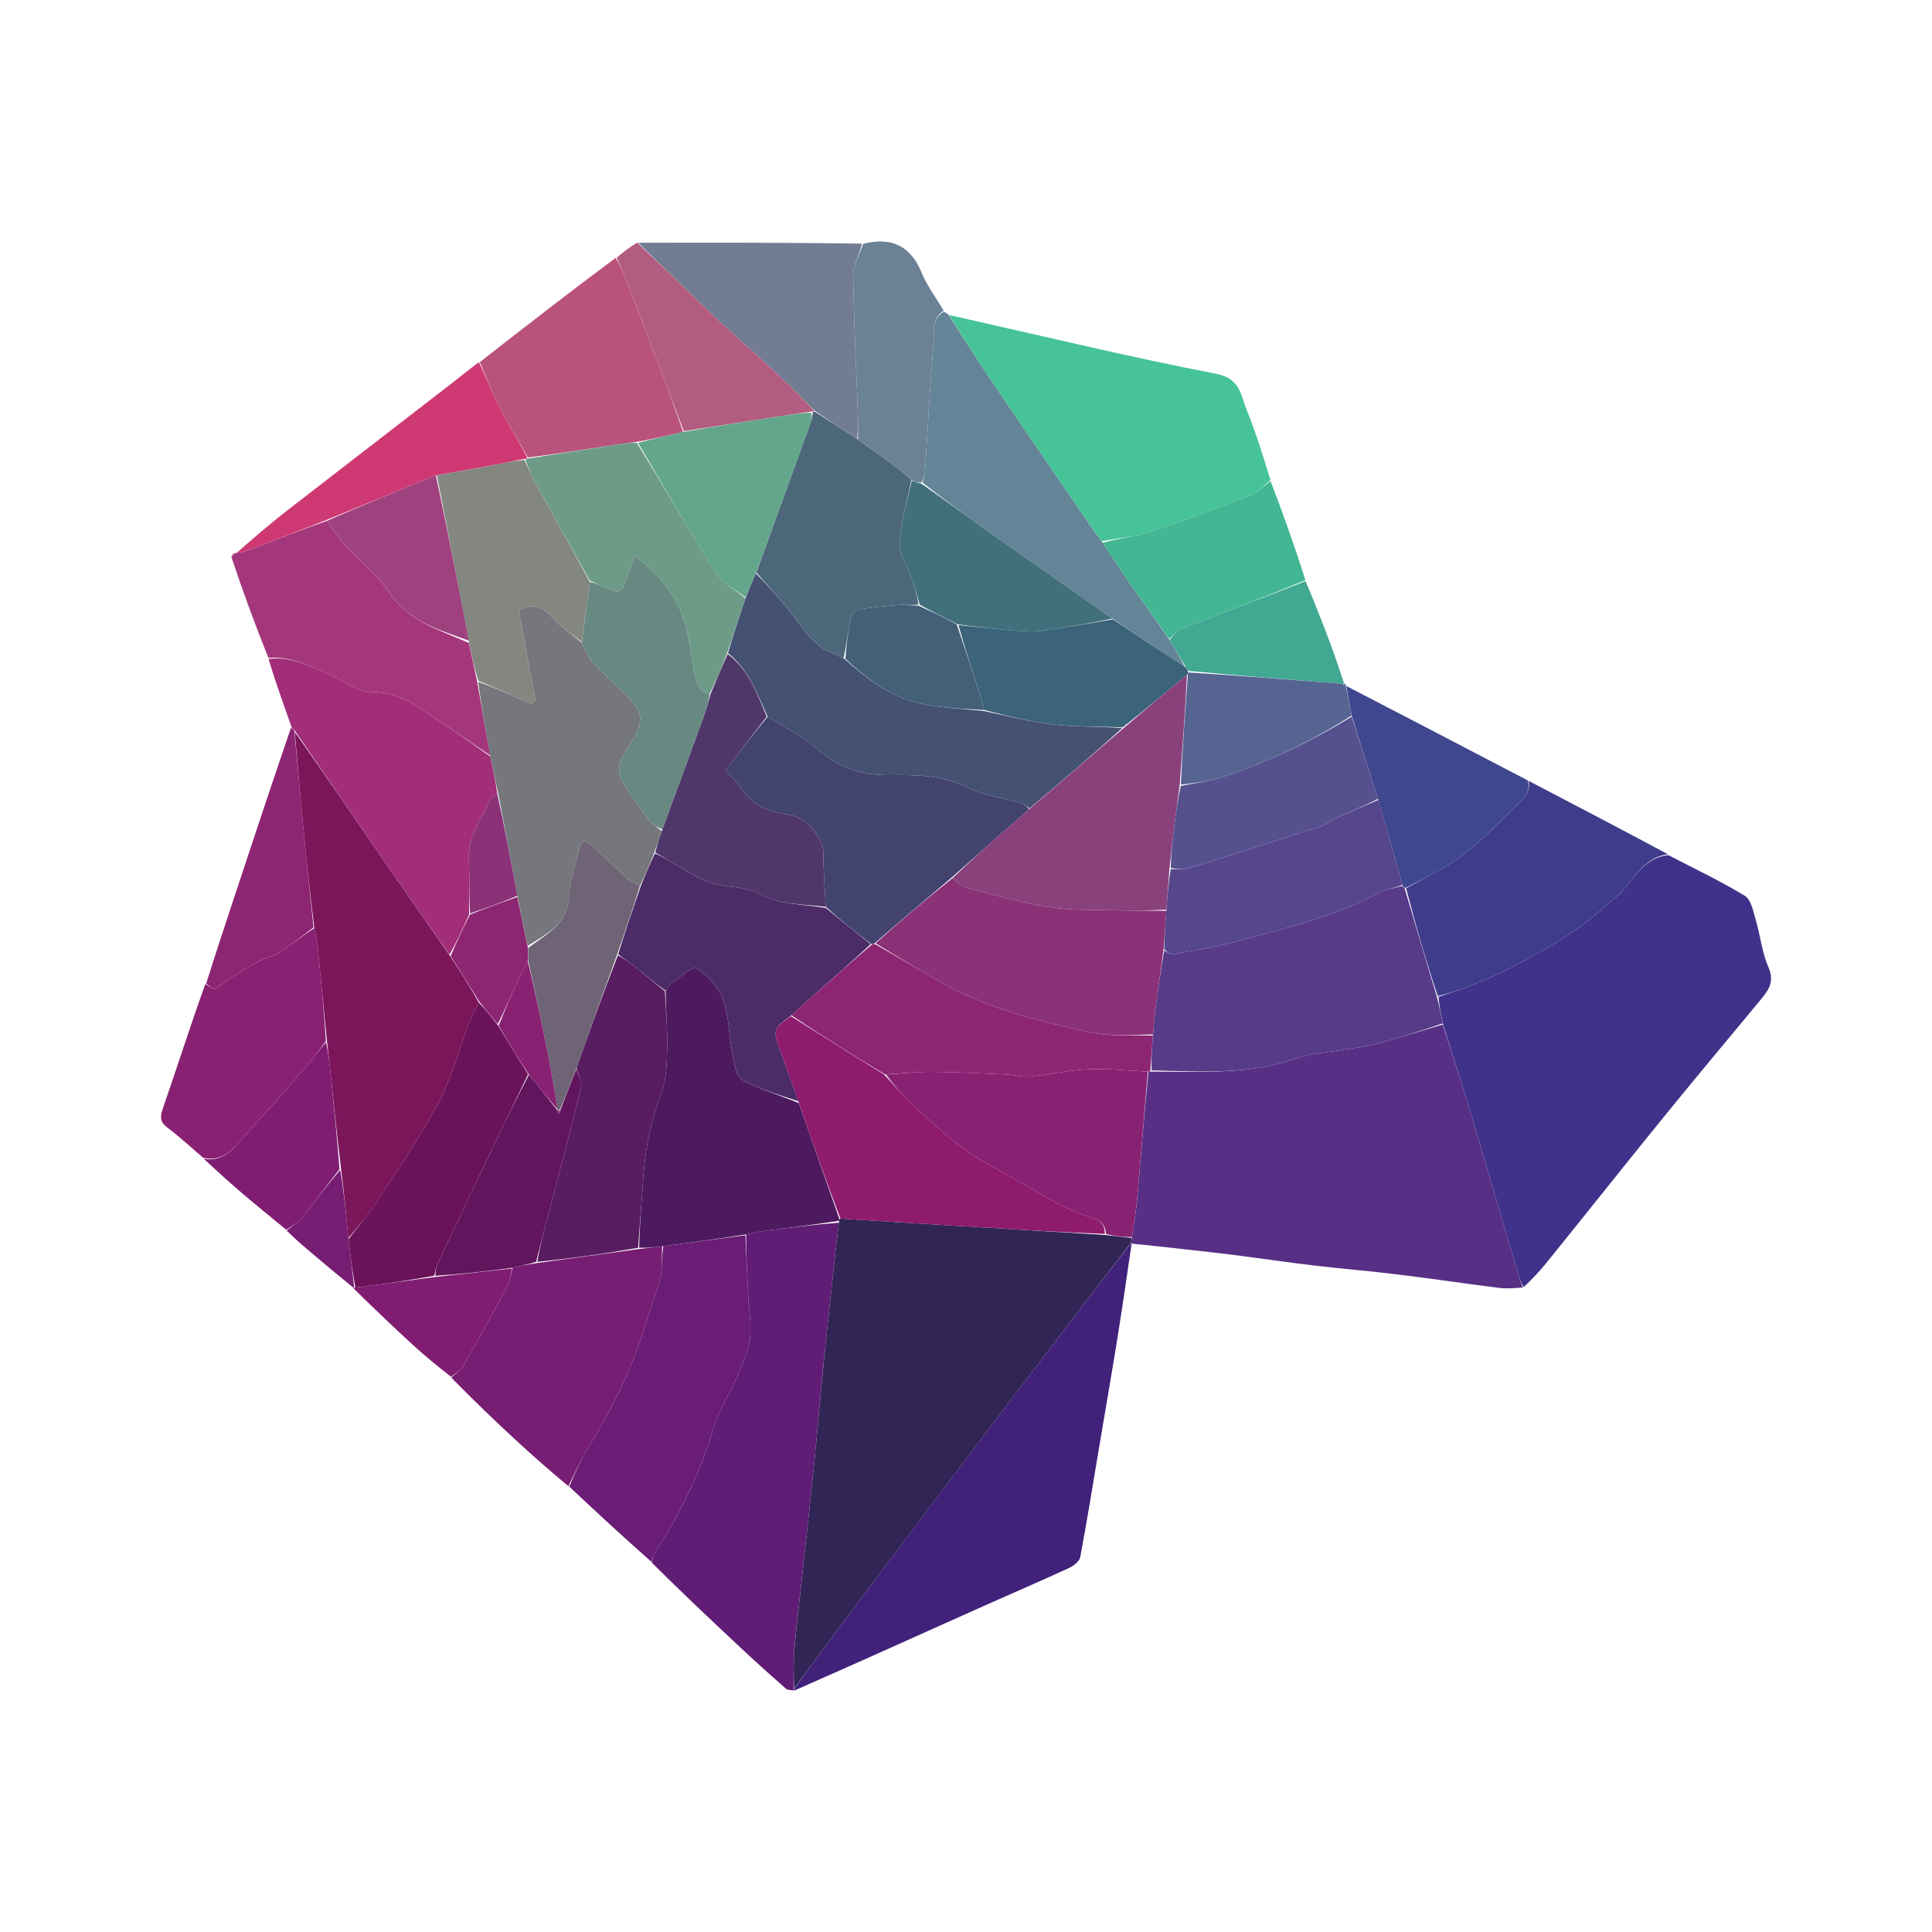 <svg xmlns="http://www.w3.org/2000/svg" width="24" height="24" fill="none" viewBox="0 0 24 24"><path fill="#40328A" d="M20.726 10.623C21.044 10.789 21.37 10.942 21.676 11.129C21.754 11.176 21.781 11.327 21.813 11.436C21.869 11.628 21.889 11.835 21.968 12.015C22.041 12.183 21.98 12.287 21.888 12.399C21.491 12.88 21.089 13.357 20.695 13.842C20.204 14.446 19.72 15.056 19.231 15.662C19.14 15.776 19.042 15.883 18.927 15.989C18.891 15.931 18.875 15.877 18.859 15.823C18.653 15.125 18.449 14.427 18.24 13.73C18.139 13.394 18.029 13.061 17.923 12.713C17.9 12.594 17.878 12.488 17.869 12.382C18.015 12.335 18.15 12.293 18.28 12.239C18.453 12.168 18.628 12.098 18.793 12.01C19.038 11.88 19.282 11.746 19.513 11.592C19.708 11.462 19.889 11.306 20.068 11.15C20.28 10.966 20.397 10.654 20.726 10.623Z"/><path fill="#573085" d="M17.923 12.727C18.029 13.061 18.139 13.394 18.24 13.73C18.449 14.427 18.653 15.125 18.859 15.823C18.875 15.877 18.891 15.931 18.917 15.994C18.823 16.001 18.718 16.011 18.616 15.998C18.195 15.945 17.775 15.882 17.354 15.831C17.018 15.789 16.68 15.763 16.344 15.723C16.004 15.683 15.664 15.633 15.324 15.589C15.118 15.563 14.912 15.541 14.706 15.518C14.501 15.495 14.295 15.472 14.072 15.45C14.054 15.45 14.047 15.447 14.05 15.436C14.055 15.41 14.056 15.395 14.063 15.367C14.089 15.192 14.114 15.031 14.129 14.868C14.174 14.35 14.215 13.831 14.266 13.312C14.274 13.312 14.289 13.312 14.305 13.312C14.916 13.31 15.513 13.355 16.094 13.15C16.289 13.082 16.504 13.072 16.709 13.037C16.834 13.015 16.961 13.005 17.082 12.972C17.364 12.896 17.643 12.809 17.923 12.727Z"/><path fill="#611D75" d="M9.861 21C9.827 20.993 9.784 20.997 9.762 20.977C9.574 20.812 9.389 20.645 9.207 20.475C8.837 20.129 8.469 19.782 8.097 19.412C8.107 19.358 8.115 19.323 8.133 19.295C8.448 18.803 8.705 18.285 8.871 17.717C8.933 17.504 9.065 17.314 9.154 17.108C9.22 16.954 9.295 16.795 9.315 16.632C9.338 16.449 9.302 16.258 9.293 16.07C9.281 15.828 9.27 15.586 9.268 15.334C9.353 15.313 9.429 15.299 9.505 15.289C9.811 15.25 10.118 15.212 10.422 15.188C10.405 15.332 10.388 15.461 10.374 15.591C10.324 16.055 10.273 16.52 10.226 16.984C10.188 17.37 10.156 17.756 10.118 18.142C10.078 18.539 10.035 18.935 9.992 19.332C9.951 19.711 9.904 20.09 9.869 20.47C9.854 20.641 9.86 20.814 9.858 20.99C9.859 20.993 9.861 21 9.861 21Z"/><path fill="#41217A" d="M14.057 15.45C14 15.849 13.941 16.248 13.877 16.647C13.807 17.083 13.731 17.518 13.658 17.954C13.58 18.417 13.506 18.881 13.419 19.343C13.409 19.396 13.336 19.452 13.28 19.478C12.926 19.641 12.568 19.795 12.212 19.954C11.847 20.116 11.482 20.282 11.117 20.445C10.707 20.629 10.296 20.812 9.873 20.998C9.861 21 9.859 20.993 9.864 20.98C10 20.792 10.13 20.615 10.261 20.439C10.697 19.858 11.131 19.275 11.568 18.696C12.121 17.963 12.676 17.233 13.232 16.503C13.501 16.149 13.775 15.799 14.046 15.447C14.046 15.447 14.054 15.45 14.057 15.45Z"/><path fill="#46C397" d="M11.789 3.913C12.896 4.161 14.001 4.429 15.114 4.645C15.41 4.703 15.412 4.911 15.487 5.094C15.601 5.372 15.69 5.661 15.782 5.964C15.693 6.041 15.621 6.12 15.532 6.154C15.126 6.311 14.718 6.465 14.305 6.601C14.107 6.666 13.897 6.689 13.687 6.721C13.656 6.681 13.629 6.652 13.607 6.619C13.17 5.983 12.731 5.347 12.299 4.708C12.122 4.448 11.959 4.178 11.789 3.913Z"/><path fill="#691D74" d="M9.259 15.344C9.27 15.586 9.281 15.828 9.293 16.07C9.302 16.258 9.338 16.449 9.315 16.632C9.295 16.795 9.22 16.954 9.154 17.108C9.065 17.314 8.933 17.504 8.871 17.717C8.705 18.285 8.448 18.803 8.133 19.295C8.115 19.323 8.107 19.358 8.093 19.402C7.755 19.104 7.418 18.794 7.072 18.467C7.149 18.285 7.224 18.112 7.323 17.955C7.646 17.44 7.896 16.891 8.066 16.303C8.109 16.156 8.173 16.014 8.204 15.865C8.229 15.742 8.22 15.611 8.24 15.481C8.588 15.434 8.924 15.389 9.259 15.344Z"/><path fill="#A22E79" d="M3.624 9.038C3.526 8.762 3.427 8.485 3.335 8.185C3.621 8.15 3.861 8.279 4.108 8.384C4.273 8.454 4.434 8.593 4.598 8.594C4.861 8.596 5.067 8.691 5.272 8.83C5.545 9.015 5.818 9.2 6.092 9.399C6.126 9.564 6.159 9.715 6.179 9.868C6.145 9.885 6.111 9.894 6.101 9.915C5.983 10.162 5.811 10.385 5.825 10.685C5.836 10.906 5.827 11.127 5.827 11.361C5.749 11.538 5.671 11.702 5.584 11.86C5.315 11.481 5.054 11.107 4.797 10.733C4.417 10.181 4.04 9.629 3.657 9.069C3.644 9.053 3.634 9.045 3.624 9.038Z"/><path fill="#771D73" d="M8.226 15.483C8.22 15.611 8.229 15.742 8.204 15.865C8.173 16.014 8.109 16.156 8.066 16.303C7.896 16.891 7.646 17.44 7.323 17.955C7.224 18.112 7.149 18.285 7.061 18.462C6.843 18.28 6.623 18.089 6.409 17.891C6.136 17.639 5.869 17.381 5.606 17.113C5.659 17.061 5.72 17.031 5.748 16.981C5.939 16.646 6.125 16.309 6.306 15.969C6.339 15.907 6.343 15.828 6.369 15.748C6.472 15.722 6.566 15.706 6.675 15.689C7.102 15.632 7.514 15.574 7.94 15.515C8.044 15.504 8.135 15.494 8.226 15.483Z"/><path fill="#403C8C" d="M20.72 10.612C20.397 10.654 20.28 10.966 20.068 11.15C19.889 11.306 19.708 11.462 19.513 11.592C19.282 11.746 19.038 11.88 18.793 12.01C18.628 12.098 18.453 12.168 18.28 12.239C18.15 12.293 18.015 12.335 17.86 12.374C17.71 11.924 17.583 11.481 17.467 11.034C17.624 10.949 17.771 10.87 17.916 10.789C18.278 10.585 18.557 10.277 18.853 9.991C18.936 9.912 19.015 9.833 18.989 9.7C19.564 10.001 20.14 10.301 20.72 10.612Z"/><path fill="#A4377C" d="M6.091 9.385C5.817 9.2 5.544 9.015 5.271 8.83C5.067 8.691 4.86 8.596 4.598 8.594C4.434 8.593 4.272 8.454 4.107 8.384C3.861 8.279 3.621 8.15 3.334 8.172C3.171 7.766 3.017 7.349 2.874 6.918C2.899 6.891 2.913 6.879 2.927 6.867C2.927 6.867 2.927 6.869 2.94 6.87C3.005 6.856 3.059 6.848 3.109 6.828C3.427 6.706 3.744 6.581 4.062 6.469C4.138 6.579 4.207 6.683 4.289 6.773C4.471 6.972 4.689 7.143 4.838 7.364C5.085 7.729 5.465 7.825 5.825 7.987C5.86 8.152 5.894 8.303 5.928 8.469C5.982 8.784 6.036 9.084 6.091 9.385Z"/><path fill="#648497" d="M11.781 3.908C11.958 4.178 12.122 4.448 12.299 4.708C12.731 5.347 13.17 5.983 13.606 6.619C13.629 6.652 13.656 6.681 13.691 6.732C13.818 6.925 13.932 7.097 14.051 7.268C14.207 7.492 14.366 7.715 14.528 7.949C14.597 8.067 14.662 8.173 14.715 8.28C14.41 8.084 14.118 7.889 13.819 7.685C13.301 7.319 12.789 6.964 12.28 6.605C12.004 6.41 11.732 6.208 11.46 5.995C11.472 5.942 11.488 5.904 11.49 5.865C11.525 5.336 11.55 4.806 11.597 4.278C11.609 4.14 11.558 3.962 11.728 3.871C11.743 3.882 11.758 3.893 11.781 3.908Z"/><path fill="#B9537C" d="M5.96 4.498C6.519 4.062 7.078 3.627 7.648 3.203C7.693 3.285 7.731 3.354 7.76 3.427C7.893 3.772 8.025 4.117 8.156 4.463C8.269 4.76 8.381 5.058 8.485 5.366C8.292 5.414 8.109 5.451 7.911 5.489C7.847 5.496 7.798 5.502 7.749 5.51C7.352 5.571 6.956 5.633 6.558 5.683C6.441 5.473 6.316 5.279 6.211 5.075C6.116 4.889 6.043 4.69 5.96 4.498Z"/><path fill="#727C93" d="M7.927 3.016C8.85 3.014 9.772 3.013 10.707 3.026C10.678 3.165 10.597 3.291 10.599 3.416C10.605 3.98 10.636 4.543 10.656 5.106C10.661 5.223 10.658 5.341 10.648 5.453C10.465 5.335 10.293 5.222 10.116 5.099C9.959 4.94 9.809 4.788 9.653 4.643C9.39 4.399 9.12 4.163 8.859 3.917C8.545 3.62 8.238 3.316 7.927 3.016Z"/><path fill="#892172" d="M2.524 14.382C2.377 14.257 2.235 14.124 2.081 14.009C1.987 13.938 1.986 13.877 2.023 13.77C2.201 13.255 2.367 12.736 2.55 12.225C2.599 12.251 2.649 12.296 2.671 12.284C2.748 12.244 2.813 12.18 2.887 12.133C2.998 12.063 3.111 11.997 3.226 11.937C3.304 11.897 3.395 11.883 3.467 11.836C3.615 11.738 3.753 11.626 3.905 11.53C3.927 11.635 3.944 11.729 3.953 11.824C3.99 12.193 4.025 12.563 4.049 12.935C3.977 13.021 3.923 13.111 3.856 13.189C3.608 13.475 3.36 13.761 3.102 14.039C2.944 14.209 2.815 14.445 2.524 14.382Z"/><path fill="#3F478E" d="M18.979 9.695C19.016 9.833 18.936 9.912 18.853 9.991C18.557 10.277 18.278 10.585 17.916 10.789C17.771 10.87 17.624 10.949 17.46 11.03C17.433 11.024 17.426 11.015 17.422 10.991C17.321 10.631 17.222 10.283 17.118 9.924C17.006 9.576 16.899 9.239 16.791 8.889C16.768 8.758 16.745 8.641 16.723 8.524C16.724 8.523 16.725 8.522 16.725 8.522C17.058 8.694 17.39 8.867 17.723 9.04C18.138 9.257 18.553 9.473 18.979 9.695Z"/><path fill="#43B694" d="M14.524 7.938C14.366 7.715 14.207 7.492 14.051 7.268C13.932 7.097 13.817 6.925 13.696 6.742C13.896 6.689 14.107 6.666 14.304 6.601C14.717 6.465 15.125 6.311 15.532 6.154C15.62 6.12 15.693 6.041 15.784 5.977C15.937 6.376 16.081 6.78 16.217 7.207C15.699 7.423 15.187 7.614 14.677 7.812C14.619 7.835 14.574 7.895 14.524 7.938Z"/><path fill="#6B8195" d="M10.658 5.458C10.658 5.341 10.661 5.223 10.656 5.106C10.636 4.543 10.605 3.98 10.599 3.416C10.597 3.291 10.678 3.165 10.723 3.028C11.063 2.944 11.309 3.042 11.451 3.392C11.517 3.554 11.628 3.697 11.723 3.86C11.558 3.962 11.609 4.14 11.597 4.278C11.55 4.806 11.525 5.336 11.49 5.865C11.488 5.904 11.471 5.942 11.448 5.994C11.398 5.996 11.362 5.985 11.32 5.963C11.26 5.907 11.207 5.859 11.15 5.817C10.987 5.696 10.822 5.577 10.658 5.458Z"/><path fill="#B25D7F" d="M7.915 3.014C8.238 3.316 8.545 3.62 8.859 3.917C9.12 4.163 9.39 4.399 9.653 4.643C9.809 4.789 9.959 4.94 10.111 5.1C10.11 5.111 10.099 5.113 10.085 5.112C9.951 5.13 9.832 5.149 9.713 5.168C9.306 5.231 8.9 5.294 8.494 5.356C8.381 5.058 8.269 4.76 8.156 4.463C8.025 4.117 7.894 3.772 7.76 3.427C7.732 3.354 7.694 3.285 7.66 3.202C7.741 3.13 7.822 3.071 7.915 3.014Z"/><path fill="#CE3973" d="M5.949 4.499C6.043 4.691 6.116 4.889 6.211 5.075C6.316 5.279 6.441 5.473 6.55 5.685C6.543 5.698 6.528 5.702 6.514 5.701C6.4 5.722 6.3 5.746 6.198 5.765C5.941 5.813 5.684 5.859 5.415 5.906C4.955 6.091 4.508 6.274 4.061 6.457C3.744 6.581 3.427 6.706 3.109 6.828C3.059 6.848 3.005 6.856 2.939 6.869C3.134 6.697 3.338 6.52 3.55 6.355C4.242 5.818 4.936 5.285 5.628 4.749C5.733 4.668 5.835 4.583 5.949 4.499Z"/><path fill="#8D2672" d="M3.895 11.521C3.753 11.626 3.615 11.738 3.467 11.836C3.395 11.883 3.304 11.897 3.226 11.937C3.111 11.997 2.998 12.063 2.887 12.133C2.813 12.18 2.748 12.244 2.671 12.284C2.649 12.296 2.599 12.251 2.561 12.219C2.676 11.852 2.793 11.498 2.91 11.145C3.141 10.447 3.372 9.749 3.613 9.045C3.634 9.045 3.644 9.053 3.657 9.084C3.697 9.499 3.73 9.89 3.768 10.281C3.808 10.695 3.853 11.108 3.895 11.521Z"/><path fill="#801D72" d="M2.529 14.393C2.815 14.445 2.944 14.209 3.102 14.039C3.36 13.761 3.608 13.475 3.856 13.189C3.923 13.111 3.977 13.021 4.051 12.949C4.076 13.069 4.09 13.175 4.101 13.283C4.143 13.694 4.185 14.106 4.218 14.523C4.055 14.731 3.907 14.936 3.748 15.133C3.699 15.194 3.622 15.23 3.557 15.277C3.372 15.124 3.185 14.974 3.002 14.818C2.844 14.683 2.69 14.542 2.529 14.393Z"/><path fill="#41A892" d="M14.528 7.949C14.575 7.895 14.619 7.835 14.677 7.812C15.187 7.614 15.7 7.423 16.218 7.22C16.325 7.469 16.425 7.727 16.523 7.987C16.581 8.143 16.634 8.302 16.692 8.475C16.694 8.491 16.694 8.497 16.678 8.495C16.028 8.443 15.395 8.393 14.759 8.334C14.748 8.31 14.737 8.295 14.727 8.28C14.662 8.173 14.597 8.067 14.528 7.949Z"/><path fill="#801D72" d="M6.36 15.757C6.343 15.828 6.339 15.906 6.306 15.968C6.125 16.309 5.939 16.646 5.748 16.981C5.72 17.031 5.659 17.061 5.602 17.102C5.44 16.975 5.286 16.851 5.14 16.717C4.891 16.489 4.647 16.255 4.398 16.011C4.396 15.998 4.4 15.993 4.414 15.995C4.75 15.953 5.072 15.907 5.409 15.862C5.736 15.827 6.048 15.792 6.36 15.757Z"/><path fill="#771D73" d="M3.562 15.288C3.622 15.23 3.699 15.194 3.748 15.133C3.907 14.936 4.055 14.731 4.227 14.533C4.274 14.819 4.301 15.099 4.33 15.394C4.354 15.603 4.377 15.798 4.4 15.993C4.4 15.993 4.396 15.998 4.394 16C4.195 15.838 3.997 15.673 3.801 15.506C3.722 15.439 3.645 15.368 3.562 15.288Z"/><path fill="#CE3973" d="M2.916 6.868C2.913 6.879 2.899 6.891 2.875 6.905C2.879 6.894 2.892 6.881 2.916 6.868Z"/><path fill="#3F478E" d="M16.692 8.488C16.701 8.492 16.71 8.498 16.723 8.513C16.725 8.522 16.724 8.523 16.717 8.521C16.702 8.513 16.697 8.506 16.694 8.497C16.694 8.497 16.694 8.491 16.692 8.488Z"/><path fill="#573B89" d="M17.423 11.004C17.426 11.015 17.432 11.024 17.449 11.035C17.583 11.481 17.71 11.924 17.847 12.374C17.878 12.488 17.9 12.594 17.923 12.713C17.643 12.809 17.364 12.896 17.082 12.972C16.96 13.005 16.833 13.015 16.709 13.037C16.503 13.072 16.289 13.082 16.094 13.15C15.513 13.355 14.916 13.31 14.305 13.297C14.301 13.143 14.311 13.004 14.323 12.85C14.335 12.722 14.343 12.609 14.358 12.497C14.389 12.262 14.423 12.028 14.462 11.806C14.501 11.83 14.537 11.86 14.568 11.854C14.826 11.807 15.088 11.769 15.341 11.7C15.946 11.535 16.56 11.395 17.123 11.094C17.214 11.046 17.322 11.033 17.423 11.004Z"/><path fill="#312556" d="M14.05 15.437C13.775 15.799 13.501 16.149 13.232 16.503C12.676 17.233 12.121 17.963 11.569 18.696C11.131 19.276 10.697 19.858 10.261 20.439C10.13 20.615 10 20.792 9.863 20.977C9.86 20.814 9.854 20.641 9.87 20.47C9.905 20.09 9.951 19.711 9.992 19.332C10.035 18.935 10.078 18.539 10.118 18.142C10.156 17.756 10.188 17.37 10.227 16.984C10.273 16.52 10.324 16.055 10.374 15.591C10.388 15.461 10.405 15.332 10.423 15.179C10.425 15.149 10.426 15.143 10.44 15.138C10.829 15.162 11.204 15.186 11.579 15.209C11.777 15.221 11.975 15.233 12.173 15.245C12.69 15.277 13.207 15.309 13.739 15.342C13.855 15.356 13.956 15.367 14.057 15.379C14.056 15.395 14.055 15.41 14.05 15.437Z"/><path fill="#892172" d="M14.063 15.367C13.956 15.367 13.854 15.356 13.739 15.329C13.727 15.146 13.591 15.146 13.488 15.104C13.378 15.06 13.266 15.018 13.161 14.963C13.022 14.891 12.889 14.808 12.752 14.729C12.497 14.582 12.229 14.453 11.989 14.282C11.747 14.11 11.53 13.901 11.31 13.698C11.195 13.592 11.097 13.465 11.005 13.347C11.209 13.335 11.4 13.313 11.59 13.315C11.899 13.318 12.207 13.334 12.515 13.348C12.608 13.352 12.702 13.381 12.793 13.373C13.04 13.349 13.284 13.293 13.53 13.283C13.772 13.272 14.015 13.301 14.258 13.312C14.215 13.831 14.174 14.35 14.128 14.868C14.114 15.031 14.088 15.192 14.063 15.367Z"/><path fill="#8D2672" d="M14.265 13.312C14.015 13.301 13.772 13.272 13.53 13.283C13.284 13.293 13.04 13.349 12.793 13.373C12.702 13.381 12.608 13.352 12.515 13.348C12.207 13.334 11.899 13.318 11.59 13.315C11.4 13.313 11.209 13.335 10.993 13.346C10.587 13.104 10.206 12.863 9.83 12.613C9.931 12.518 10.027 12.434 10.123 12.35C10.358 12.143 10.593 11.936 10.836 11.729C10.844 11.729 10.859 11.727 10.87 11.729C11.204 11.916 11.519 12.117 11.848 12.287C12.378 12.56 12.956 12.693 13.529 12.822C13.785 12.879 14.057 12.853 14.322 12.865C14.311 13.004 14.301 13.143 14.29 13.297C14.289 13.312 14.273 13.312 14.265 13.312Z"/><path fill="#4E1A5F" d="M10.425 15.137C10.425 15.143 10.425 15.149 10.424 15.165C10.117 15.212 9.811 15.25 9.505 15.289C9.429 15.299 9.353 15.313 9.268 15.334C8.923 15.389 8.588 15.434 8.239 15.481C8.135 15.493 8.044 15.504 7.939 15.5C7.949 15.18 7.973 14.875 7.996 14.569C8.022 14.228 8.094 13.901 8.216 13.579C8.281 13.406 8.284 13.202 8.288 13.012C8.293 12.78 8.27 12.546 8.27 12.308C8.302 12.271 8.319 12.229 8.349 12.209C8.452 12.139 8.611 11.995 8.656 12.026C8.791 12.117 8.925 12.261 8.981 12.414C9.057 12.622 9.053 12.86 9.097 13.082C9.121 13.199 9.142 13.371 9.219 13.413C9.439 13.535 9.686 13.602 9.924 13.704C10.093 14.19 10.259 14.664 10.425 15.137Z"/><path fill="#7B165B" d="M4.328 15.38C4.301 15.099 4.274 14.819 4.238 14.528C4.186 14.106 4.144 13.694 4.101 13.283C4.09 13.175 4.077 13.069 4.063 12.947C4.025 12.563 3.99 12.193 3.953 11.824C3.944 11.729 3.928 11.635 3.905 11.53C3.853 11.108 3.808 10.695 3.768 10.281C3.73 9.89 3.697 9.499 3.662 9.092C4.04 9.629 4.417 10.181 4.796 10.733C5.054 11.107 5.315 11.481 5.588 11.871C5.722 12.075 5.841 12.263 5.95 12.456C5.902 12.543 5.861 12.623 5.829 12.706C5.701 13.039 5.609 13.392 5.444 13.704C5.211 14.141 4.928 14.551 4.658 14.966C4.562 15.114 4.439 15.242 4.328 15.38Z"/><path fill="#75777C" d="M6.092 9.399C6.036 9.084 5.982 8.784 5.94 8.47C6.167 8.551 6.382 8.646 6.596 8.74C6.615 8.728 6.633 8.715 6.652 8.703C6.582 8.328 6.512 7.953 6.444 7.585C6.608 7.49 6.731 7.524 6.856 7.667C6.961 7.787 7.102 7.872 7.227 7.985C7.274 8.079 7.31 8.171 7.372 8.238C7.506 8.381 7.657 8.508 7.795 8.648C7.989 8.844 7.998 8.966 7.852 9.205C7.632 9.563 7.632 9.582 7.87 9.921C7.938 10.017 8.004 10.117 8.08 10.207C8.117 10.252 8.174 10.279 8.219 10.326C8.187 10.422 8.158 10.507 8.124 10.602C8.066 10.744 8.014 10.875 7.949 11.005C7.89 10.977 7.838 10.957 7.799 10.921C7.654 10.789 7.513 10.653 7.371 10.516C7.283 10.431 7.221 10.423 7.191 10.567C7.152 10.751 7.076 10.931 7.071 11.115C7.06 11.479 6.794 11.599 6.556 11.749C6.509 11.539 6.468 11.34 6.427 11.128C6.348 10.698 6.27 10.283 6.191 9.867C6.158 9.715 6.126 9.564 6.092 9.399Z"/><path fill="#8D2672" d="M6.426 11.142C6.468 11.34 6.509 11.539 6.556 11.763C6.561 11.837 6.562 11.884 6.557 11.942C6.51 12.032 6.465 12.109 6.428 12.191C6.347 12.369 6.271 12.55 6.182 12.723C6.102 12.629 6.031 12.54 5.96 12.451C5.841 12.263 5.722 12.075 5.598 11.876C5.671 11.702 5.749 11.538 5.839 11.36C6.043 11.278 6.235 11.21 6.426 11.142Z"/><path fill="#8A3177" d="M6.427 11.128C6.235 11.21 6.043 11.278 5.839 11.347C5.827 11.127 5.835 10.906 5.825 10.685C5.811 10.385 5.983 10.162 6.101 9.915C6.111 9.894 6.145 9.885 6.179 9.868C6.27 10.283 6.348 10.698 6.427 11.128Z"/><path fill="#581D60" d="M8.26 12.313C8.271 12.546 8.294 12.78 8.288 13.012C8.284 13.202 8.281 13.406 8.216 13.579C8.095 13.901 8.022 14.228 7.996 14.569C7.973 14.875 7.95 15.18 7.927 15.501C7.514 15.574 7.102 15.632 6.675 15.675C6.706 15.486 6.752 15.311 6.798 15.136C6.94 14.595 7.085 14.053 7.217 13.509C7.234 13.441 7.181 13.356 7.161 13.265C7.33 12.79 7.497 12.328 7.676 11.866C7.748 11.909 7.811 11.95 7.869 11.996C8 12.1 8.13 12.207 8.26 12.313Z"/><path fill="#61155C" d="M7.16 13.278C7.181 13.356 7.234 13.441 7.217 13.509C7.085 14.053 6.94 14.595 6.798 15.136C6.752 15.311 6.706 15.486 6.66 15.675C6.566 15.706 6.472 15.722 6.369 15.748C6.048 15.792 5.736 15.827 5.409 15.848C5.409 15.788 5.418 15.738 5.439 15.693C5.684 15.175 5.93 14.657 6.177 14.14C6.304 13.874 6.433 13.61 6.571 13.351C6.696 13.502 6.811 13.649 6.926 13.795C6.927 13.795 6.926 13.795 6.927 13.804C6.933 13.821 6.938 13.83 6.943 13.84C6.948 13.825 6.953 13.81 6.963 13.784C7.032 13.608 7.096 13.443 7.16 13.278Z"/><path fill="#838780" d="M7.227 7.973C7.102 7.872 6.961 7.787 6.856 7.667C6.731 7.524 6.608 7.49 6.444 7.585C6.512 7.953 6.582 8.328 6.652 8.703C6.633 8.715 6.615 8.728 6.596 8.74C6.382 8.646 6.167 8.551 5.941 8.456C5.895 8.303 5.861 8.152 5.825 7.973C5.692 7.265 5.56 6.585 5.428 5.905C5.685 5.859 5.942 5.813 6.198 5.765C6.3 5.746 6.4 5.722 6.514 5.714C6.561 5.804 6.589 5.885 6.629 5.958C6.86 6.378 7.094 6.796 7.327 7.23C7.293 7.487 7.26 7.73 7.227 7.973Z"/><path fill="#9F417F" d="M5.415 5.906C5.56 6.585 5.692 7.265 5.824 7.959C5.465 7.825 5.085 7.729 4.839 7.364C4.689 7.143 4.471 6.972 4.29 6.773C4.207 6.683 4.138 6.579 4.062 6.469C4.509 6.274 4.956 6.091 5.415 5.906Z"/><path fill="#3B637A" d="M14.715 8.279C14.737 8.295 14.748 8.31 14.758 8.344C14.757 8.369 14.757 8.376 14.745 8.385C14.475 8.605 14.217 8.823 13.946 9.036C13.65 9.022 13.364 9.033 13.082 9C12.794 8.967 12.51 8.891 12.225 8.82C12.209 8.747 12.194 8.687 12.175 8.628C12.082 8.341 11.986 8.053 11.906 7.765C12.147 7.788 12.374 7.815 12.602 7.833C12.722 7.842 12.846 7.849 12.965 7.833C13.252 7.794 13.539 7.741 13.825 7.694C14.118 7.889 14.41 8.084 14.715 8.279Z"/><path fill="#426F7C" d="M13.818 7.685C13.538 7.741 13.252 7.794 12.964 7.833C12.845 7.849 12.722 7.842 12.601 7.833C12.373 7.815 12.146 7.788 11.899 7.756C11.727 7.672 11.576 7.598 11.425 7.511C11.39 7.39 11.36 7.281 11.322 7.175C11.271 7.031 11.163 6.886 11.172 6.748C11.188 6.487 11.27 6.231 11.325 5.973C11.361 5.984 11.398 5.996 11.446 6.008C11.732 6.208 12.003 6.41 12.28 6.605C12.789 6.964 13.301 7.319 13.818 7.685Z"/><path fill="#6D9B88" d="M7.327 7.214C7.094 6.796 6.86 6.378 6.629 5.958C6.589 5.885 6.561 5.804 6.528 5.714C6.528 5.702 6.544 5.698 6.551 5.697C6.956 5.633 7.353 5.571 7.75 5.51C7.798 5.502 7.848 5.496 7.912 5.501C8.248 6.049 8.56 6.591 8.895 7.117C8.977 7.245 9.136 7.321 9.26 7.434C9.184 7.669 9.108 7.89 9.029 8.124C8.959 8.3 8.892 8.463 8.814 8.625C8.674 8.586 8.649 8.474 8.628 8.361C8.604 8.227 8.579 8.093 8.559 7.959C8.489 7.507 8.249 7.172 7.879 6.907C7.849 6.998 7.821 7.083 7.792 7.167C7.72 7.375 7.696 7.385 7.51 7.292C7.45 7.262 7.388 7.24 7.327 7.214Z"/><path fill="#63A68B" d="M9.26 7.421C9.136 7.321 8.976 7.245 8.894 7.117C8.559 6.591 8.248 6.049 7.926 5.501C8.109 5.451 8.292 5.414 8.485 5.366C8.9 5.294 9.306 5.231 9.712 5.168C9.832 5.15 9.951 5.13 10.083 5.126C10.083 5.189 10.075 5.24 10.058 5.287C9.838 5.896 9.617 6.504 9.39 7.123C9.343 7.23 9.302 7.325 9.26 7.421Z"/><path fill="#4C6779" d="M9.396 7.112C9.617 6.504 9.838 5.896 10.058 5.287C10.075 5.24 10.084 5.189 10.098 5.127C10.099 5.113 10.11 5.111 10.115 5.11C10.293 5.222 10.465 5.335 10.648 5.453C10.822 5.577 10.987 5.696 11.15 5.817C11.207 5.859 11.26 5.907 11.32 5.963C11.271 6.231 11.188 6.487 11.172 6.748C11.164 6.886 11.271 7.031 11.322 7.175C11.36 7.281 11.391 7.39 11.41 7.511C11.312 7.521 11.229 7.51 11.146 7.516C10.979 7.529 10.811 7.545 10.646 7.576C10.611 7.583 10.572 7.658 10.562 7.707C10.532 7.863 10.514 8.021 10.479 8.178C10.353 8.115 10.221 8.073 10.13 7.984C9.993 7.851 9.887 7.683 9.763 7.534C9.644 7.391 9.518 7.253 9.396 7.112Z"/><path fill="#56468B" d="M17.422 10.991C17.323 11.033 17.214 11.046 17.123 11.094C16.56 11.395 15.947 11.535 15.341 11.7C15.088 11.769 14.826 11.807 14.568 11.854C14.537 11.86 14.501 11.83 14.462 11.79C14.467 11.614 14.477 11.464 14.489 11.299C14.503 11.121 14.515 10.959 14.543 10.797C14.629 10.794 14.704 10.805 14.771 10.785C15.323 10.614 15.873 10.438 16.423 10.261C16.479 10.242 16.526 10.195 16.581 10.17C16.761 10.09 16.942 10.014 17.123 9.936C17.222 10.283 17.321 10.63 17.422 10.991Z"/><path fill="#56518E" d="M17.118 9.924C16.942 10.014 16.761 10.09 16.581 10.17C16.526 10.195 16.479 10.242 16.423 10.261C15.873 10.438 15.322 10.614 14.771 10.785C14.704 10.805 14.628 10.794 14.543 10.783C14.549 10.589 14.569 10.409 14.591 10.229C14.61 10.074 14.633 9.919 14.668 9.763C14.86 9.724 15.042 9.702 15.213 9.644C15.765 9.458 16.291 9.209 16.791 8.902C16.898 9.239 17.006 9.576 17.118 9.924Z"/><path fill="#566492" d="M16.79 8.889C16.291 9.209 15.765 9.458 15.213 9.644C15.042 9.702 14.86 9.724 14.669 9.747C14.689 9.282 14.723 8.832 14.756 8.382C14.757 8.376 14.757 8.369 14.759 8.353C15.394 8.393 16.028 8.443 16.678 8.495C16.697 8.506 16.702 8.513 16.716 8.521C16.745 8.641 16.767 8.758 16.79 8.889Z"/><path fill="#6B135A" d="M6.56 13.345C6.433 13.61 6.304 13.874 6.177 14.14C5.93 14.657 5.684 15.175 5.439 15.693C5.418 15.737 5.409 15.788 5.394 15.848C5.072 15.907 4.75 15.953 4.414 15.995C4.377 15.798 4.354 15.603 4.33 15.394C4.439 15.242 4.561 15.114 4.657 14.966C4.928 14.551 5.21 14.141 5.444 13.704C5.609 13.392 5.701 13.039 5.828 12.706C5.86 12.623 5.902 12.543 5.95 12.456C6.031 12.54 6.102 12.629 6.184 12.735C6.317 12.95 6.439 13.148 6.56 13.345Z"/><path fill="#8A3177" d="M14.488 11.314C14.477 11.464 14.467 11.614 14.456 11.779C14.423 12.028 14.389 12.262 14.358 12.497C14.343 12.609 14.335 12.722 14.323 12.85C14.057 12.853 13.785 12.879 13.53 12.822C12.956 12.693 12.379 12.56 11.848 12.287C11.519 12.117 11.204 11.916 10.876 11.718C11.187 11.438 11.506 11.169 11.83 10.911C11.9 10.961 11.961 11.018 12.031 11.036C12.361 11.121 12.692 11.216 13.028 11.268C13.3 11.311 13.579 11.3 13.855 11.308C14.066 11.314 14.277 11.312 14.488 11.314Z"/><path fill="#8E1B6E" d="M10.44 15.138C10.26 14.664 10.093 14.19 9.921 13.692C9.841 13.465 9.765 13.263 9.694 13.06C9.599 12.786 9.6 12.785 9.824 12.623C10.206 12.863 10.587 13.104 10.98 13.346C11.098 13.465 11.195 13.592 11.31 13.698C11.53 13.901 11.748 14.11 11.989 14.282C12.229 14.453 12.497 14.582 12.753 14.729C12.889 14.808 13.022 14.891 13.161 14.963C13.266 15.018 13.378 15.06 13.488 15.104C13.592 15.146 13.727 15.146 13.724 15.328C13.207 15.309 12.69 15.277 12.173 15.245C11.975 15.233 11.777 15.221 11.579 15.209C11.204 15.186 10.829 15.162 10.44 15.138Z"/><path fill="#42436F" d="M11.824 10.899C11.506 11.169 11.187 11.438 10.864 11.717C10.858 11.727 10.843 11.729 10.824 11.727C10.622 11.577 10.44 11.428 10.258 11.265C10.247 11.034 10.226 10.818 10.229 10.601C10.231 10.405 10.011 10.156 9.817 10.124C9.597 10.089 9.377 10.037 9.235 9.827C9.179 9.744 9.106 9.674 9.014 9.566C9.178 9.352 9.352 9.127 9.537 8.903C9.753 9.038 9.975 9.151 10.158 9.31C10.423 9.543 10.716 9.633 11.056 9.629C11.381 9.625 11.704 9.626 12.015 9.781C12.219 9.883 12.458 9.91 12.68 9.975C12.72 9.987 12.754 10.019 12.786 10.051C12.691 10.137 12.601 10.211 12.513 10.288C12.283 10.491 12.054 10.696 11.824 10.899Z"/><path fill="#4C2C66" d="M10.258 11.279C10.441 11.428 10.623 11.577 10.816 11.728C10.593 11.936 10.358 12.143 10.123 12.349C10.027 12.434 9.931 12.518 9.83 12.613C9.6 12.785 9.599 12.786 9.694 13.06C9.765 13.263 9.841 13.465 9.918 13.68C9.686 13.602 9.439 13.535 9.22 13.413C9.143 13.371 9.121 13.199 9.097 13.082C9.053 12.86 9.057 12.622 8.981 12.414C8.925 12.261 8.792 12.117 8.657 12.026C8.611 11.995 8.453 12.139 8.349 12.209C8.319 12.229 8.303 12.271 8.27 12.308C8.13 12.207 8 12.1 7.869 11.996C7.811 11.95 7.748 11.909 7.679 11.854C7.768 11.563 7.865 11.284 7.961 11.005C8.014 10.875 8.066 10.744 8.136 10.602C8.231 10.64 8.307 10.694 8.387 10.738C8.53 10.818 8.669 10.911 8.821 10.963C9.027 11.035 9.246 10.998 9.463 11.117C9.692 11.242 9.99 11.231 10.258 11.279Z"/><path fill="#50376A" d="M10.258 11.265C9.99 11.231 9.692 11.242 9.462 11.117C9.245 10.998 9.027 11.035 8.821 10.964C8.669 10.911 8.53 10.818 8.387 10.738C8.306 10.694 8.231 10.64 8.141 10.591C8.158 10.507 8.187 10.422 8.224 10.314C8.409 9.812 8.585 9.333 8.759 8.853C8.786 8.779 8.803 8.702 8.825 8.627C8.892 8.463 8.959 8.3 9.039 8.125C9.302 8.318 9.402 8.617 9.525 8.902C9.352 9.127 9.178 9.352 9.014 9.566C9.106 9.674 9.179 9.744 9.235 9.827C9.377 10.037 9.597 10.089 9.817 10.124C10.011 10.156 10.23 10.405 10.229 10.601C10.226 10.818 10.247 11.034 10.258 11.265Z"/><path fill="#688882" d="M8.814 8.625C8.804 8.702 8.786 8.779 8.759 8.853C8.585 9.333 8.409 9.812 8.228 10.303C8.174 10.279 8.117 10.252 8.08 10.207C8.004 10.117 7.938 10.017 7.87 9.921C7.632 9.582 7.632 9.563 7.852 9.205C7.998 8.966 7.989 8.844 7.795 8.648C7.657 8.508 7.506 8.381 7.372 8.238C7.31 8.171 7.274 8.079 7.227 7.985C7.26 7.73 7.293 7.487 7.327 7.23C7.388 7.24 7.45 7.262 7.509 7.292C7.696 7.385 7.72 7.375 7.792 7.167C7.821 7.083 7.848 6.998 7.879 6.907C8.249 7.172 8.489 7.507 8.558 7.959C8.579 8.093 8.604 8.227 8.628 8.361C8.649 8.474 8.674 8.586 8.814 8.625Z"/><path fill="#6E6475" d="M7.949 11.005C7.864 11.284 7.767 11.563 7.667 11.854C7.496 12.328 7.329 12.79 7.161 13.265C7.096 13.443 7.032 13.608 6.955 13.784C6.942 13.796 6.926 13.795 6.926 13.795C6.926 13.795 6.926 13.795 6.926 13.78C6.882 13.514 6.841 13.261 6.791 13.011C6.719 12.65 6.639 12.291 6.562 11.931C6.561 11.884 6.561 11.837 6.561 11.775C6.794 11.599 7.06 11.479 7.07 11.115C7.075 10.931 7.152 10.751 7.191 10.568C7.221 10.423 7.282 10.431 7.371 10.516C7.512 10.653 7.654 10.789 7.798 10.921C7.838 10.957 7.89 10.977 7.949 11.005Z"/><path fill="#892172" d="M6.557 11.942C6.639 12.291 6.719 12.65 6.791 13.011C6.842 13.261 6.882 13.514 6.927 13.78C6.811 13.649 6.696 13.502 6.571 13.351C6.439 13.148 6.317 12.95 6.194 12.741C6.271 12.55 6.347 12.369 6.428 12.191C6.465 12.109 6.51 12.032 6.557 11.942Z"/><path fill="#892172" d="M6.927 13.804C6.926 13.795 6.942 13.796 6.95 13.796C6.953 13.81 6.948 13.825 6.943 13.84C6.938 13.83 6.933 13.821 6.927 13.804Z"/><path fill="#455173" d="M9.537 8.904C9.402 8.617 9.302 8.318 9.042 8.113C9.108 7.89 9.184 7.669 9.26 7.434C9.302 7.325 9.343 7.23 9.39 7.123C9.518 7.253 9.643 7.391 9.762 7.534C9.886 7.683 9.992 7.851 10.13 7.985C10.22 8.073 10.353 8.115 10.489 8.183C10.773 8.438 11.062 8.651 11.41 8.734C11.675 8.797 11.953 8.802 12.224 8.833C12.51 8.891 12.793 8.967 13.082 9.001C13.363 9.033 13.65 9.022 13.94 9.045C13.561 9.387 13.176 9.714 12.791 10.041C12.754 10.019 12.72 9.987 12.68 9.975C12.458 9.91 12.219 9.883 12.015 9.781C11.704 9.626 11.381 9.625 11.056 9.629C10.716 9.633 10.423 9.543 10.158 9.311C9.975 9.151 9.753 9.038 9.537 8.904Z"/><path fill="#89417C" d="M12.786 10.051C13.176 9.714 13.561 9.387 13.952 9.05C14.216 8.823 14.475 8.605 14.745 8.385C14.723 8.832 14.689 9.282 14.655 9.748C14.633 9.919 14.61 10.074 14.591 10.229C14.569 10.409 14.55 10.589 14.528 10.783C14.515 10.959 14.502 11.121 14.489 11.299C14.277 11.312 14.066 11.314 13.854 11.308C13.579 11.3 13.299 11.311 13.028 11.268C12.692 11.216 12.361 11.121 12.03 11.036C11.96 11.018 11.9 10.961 11.83 10.911C12.054 10.696 12.283 10.491 12.513 10.288C12.601 10.211 12.691 10.137 12.786 10.051Z"/><path fill="#446078" d="M12.225 8.82C11.953 8.802 11.675 8.797 11.41 8.734C11.062 8.651 10.773 8.438 10.502 8.184C10.514 8.021 10.532 7.863 10.562 7.707C10.572 7.658 10.611 7.583 10.646 7.576C10.811 7.545 10.979 7.529 11.146 7.516C11.229 7.51 11.312 7.521 11.41 7.524C11.576 7.598 11.727 7.672 11.885 7.756C11.986 8.053 12.081 8.341 12.175 8.628C12.194 8.687 12.208 8.747 12.225 8.82Z"/></svg>